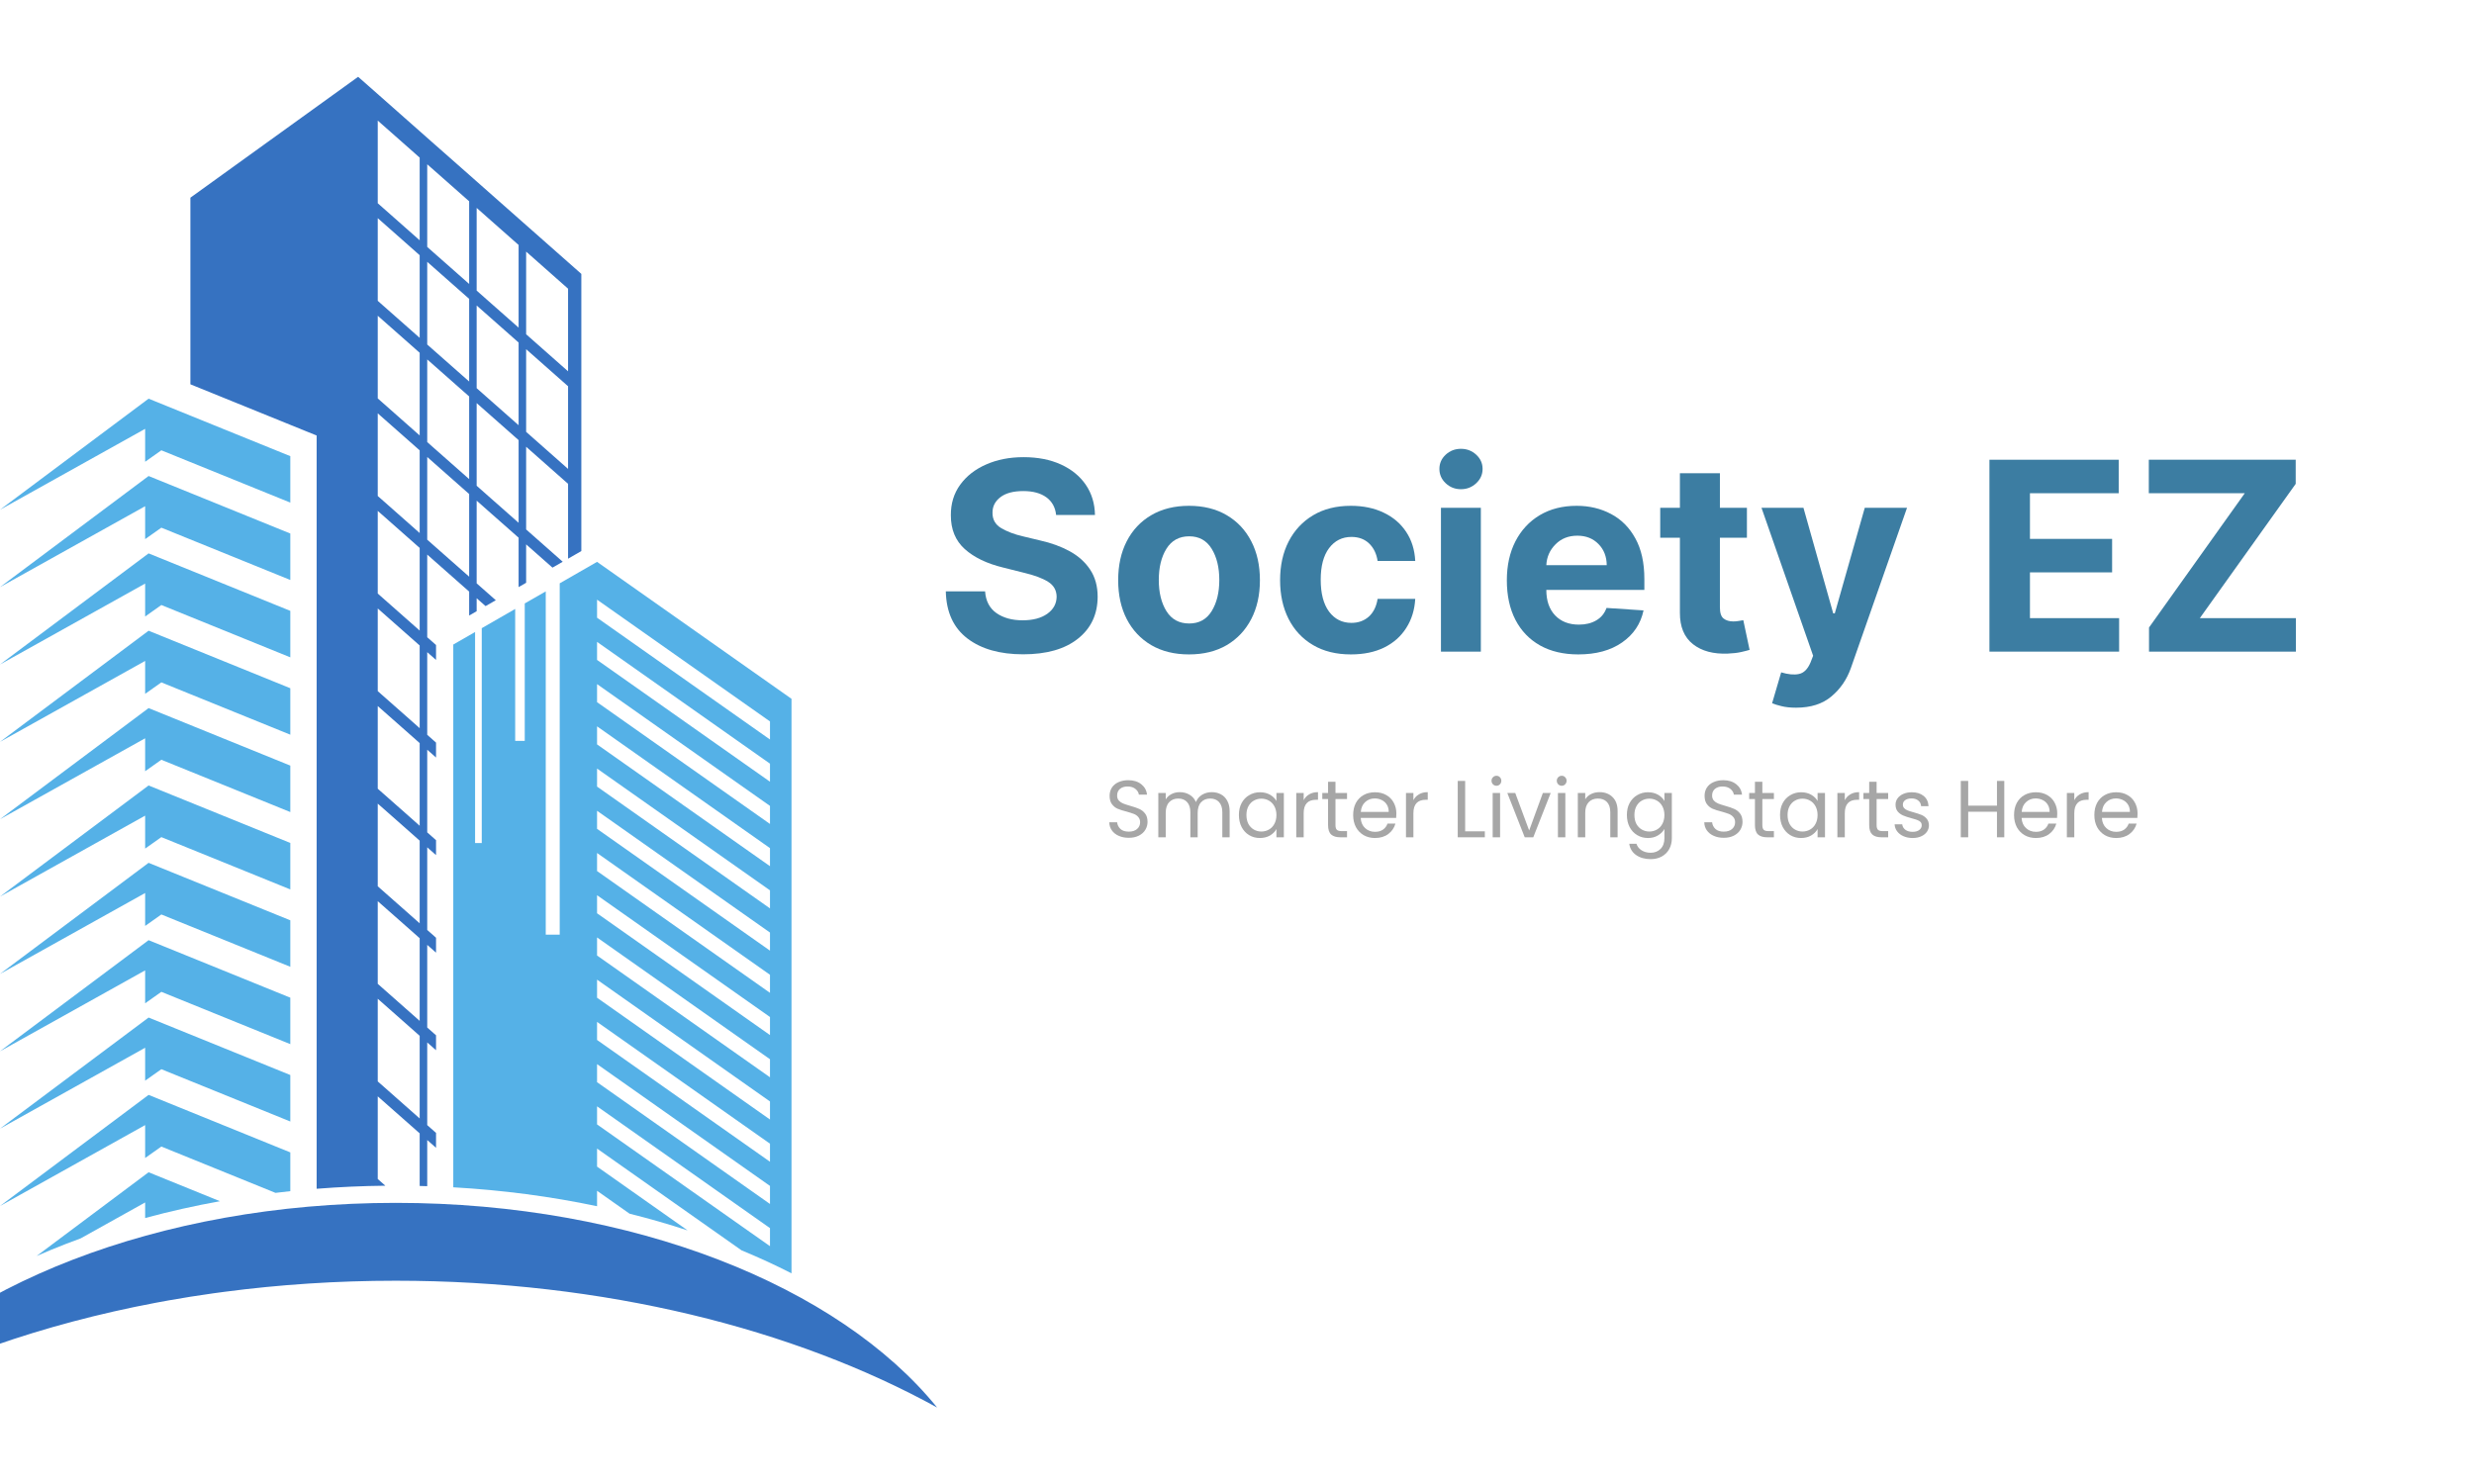 <svg xmlns="http://www.w3.org/2000/svg" xmlns:xlink="http://www.w3.org/1999/xlink" width="500" zoomAndPan="magnify" viewBox="0 0 375 225" height="300" preserveAspectRatio="xMidYMid meet" version="1.2"><defs><clipPath id="c04c321e51"><path d="M 28 11.648 L 89 11.648 L 89 181 L 28 181 Z M 28 11.648 "/></clipPath><clipPath id="2468d8d2a0"><path d="M 0 182 L 142.051 182 L 142.051 213.398 L 0 213.398 Z M 0 182 "/></clipPath></defs><g id="6e877e44dc"><path style=" stroke:none;fill-rule:nonzero;fill:#55b1e7;fill-opacity:1;" d="M 90.5 90.918 L 116.711 109.383 L 116.711 112.121 L 90.5 93.656 Z M 90.5 97.32 L 116.711 115.785 L 116.711 118.52 L 90.5 100.055 Z M 90.5 103.723 L 116.711 122.188 L 116.711 124.926 L 90.5 106.461 Z M 90.5 110.125 L 116.711 128.59 L 116.711 131.328 L 90.5 112.863 Z M 90.5 116.527 L 116.711 134.992 L 116.711 137.727 L 90.5 119.262 Z M 90.5 122.93 L 116.711 141.391 L 116.711 144.133 L 90.5 125.668 Z M 90.5 129.328 L 116.711 147.793 L 116.711 150.531 L 90.5 132.066 Z M 90.5 135.73 L 116.711 154.195 L 116.711 156.934 L 90.5 138.469 Z M 90.5 142.133 L 116.711 160.598 L 116.711 163.336 L 90.5 144.871 Z M 90.5 148.531 L 116.711 167 L 116.711 169.738 L 90.5 151.273 Z M 90.5 154.938 L 116.711 173.402 L 116.711 176.141 L 90.5 157.676 Z M 90.5 161.34 L 116.711 179.805 L 116.711 182.543 L 90.5 164.078 Z M 90.5 167.738 L 116.711 186.203 L 116.711 188.941 L 90.5 170.48 Z M 68.707 97.723 L 68.707 180.016 C 76.16 180.438 83.473 181.402 90.5 182.883 L 90.5 180.543 L 95.426 184.016 C 98.422 184.762 101.363 185.609 104.227 186.551 L 90.5 176.879 L 90.5 174.145 L 112.402 189.574 C 115.027 190.656 117.551 191.82 119.973 193.059 L 119.973 105.953 L 90.5 85.188 L 84.84 88.441 L 84.84 141.707 L 82.723 141.707 L 82.723 89.664 L 79.539 91.492 L 79.539 112.332 L 78.09 112.332 L 78.09 92.328 L 73.023 95.242 L 73.023 127.82 L 72.012 127.82 L 72.012 95.824 L 68.707 97.723 "/><g clip-rule="nonzero" clip-path="url(#c04c321e51)"><path style=" stroke:none;fill-rule:nonzero;fill:#3672c1;fill-opacity:1;" d="M 57.258 18.281 L 57.688 18.664 L 61.473 22.004 L 63.613 23.898 L 63.613 36.43 L 61.473 34.539 L 57.688 31.195 L 57.258 30.816 Z M 57.258 33.078 L 57.688 33.457 L 61.473 36.801 L 63.613 38.695 L 63.613 51.223 L 61.473 49.332 L 57.688 45.992 L 57.258 45.609 Z M 57.258 47.871 L 57.688 48.254 L 61.473 51.594 L 63.613 53.488 L 63.613 66.02 L 61.473 64.129 L 57.688 60.785 L 57.258 60.406 Z M 57.258 62.668 L 57.688 63.051 L 61.473 66.391 L 63.613 68.281 L 63.613 80.816 L 61.473 78.922 L 57.688 75.578 L 57.258 75.203 Z M 57.258 77.461 L 57.688 77.84 L 61.473 81.184 L 63.613 83.074 L 63.613 95.605 L 61.473 93.715 L 57.688 90.371 L 57.258 89.992 Z M 57.258 92.254 L 57.688 92.633 L 61.473 95.977 L 63.613 97.867 L 63.613 110.402 L 61.473 108.508 L 57.688 105.168 L 57.258 104.785 Z M 57.258 107.051 L 57.688 107.43 L 61.473 110.77 L 63.613 112.664 L 63.613 125.199 L 61.473 123.301 L 57.688 119.961 L 57.258 119.582 Z M 57.258 121.844 L 57.688 122.223 L 61.473 125.562 L 63.613 127.457 L 63.613 139.992 L 61.473 138.098 L 57.688 134.758 L 57.258 134.375 Z M 57.258 136.633 L 57.688 137.016 L 61.473 140.355 L 63.613 142.25 L 63.613 154.781 L 61.473 152.891 L 57.688 149.547 L 57.258 149.168 Z M 57.258 151.43 L 57.688 151.809 L 61.473 155.152 L 63.613 157.047 L 63.613 169.578 L 61.473 167.684 L 57.688 164.34 L 57.258 163.961 Z M 64.758 24.91 L 65.809 25.836 L 70.145 29.664 L 71.113 30.52 L 71.113 43.051 L 70.145 42.195 L 65.809 38.367 L 64.758 37.438 Z M 64.758 39.699 L 65.809 40.629 L 70.145 44.457 L 71.113 45.312 L 71.113 57.844 L 70.145 56.988 L 65.809 53.164 L 64.758 52.234 Z M 64.758 54.496 L 65.809 55.422 L 70.145 59.254 L 71.113 60.105 L 71.113 72.641 L 70.145 71.785 L 65.809 67.957 L 64.758 67.027 Z M 64.758 69.289 L 65.809 70.219 L 70.145 74.047 L 71.113 74.902 L 71.113 87.434 L 70.145 86.578 L 65.809 82.754 L 64.758 81.824 Z M 72.25 31.523 L 74.477 33.492 L 78.609 37.141 L 78.609 49.672 L 74.477 46.027 L 72.25 44.059 Z M 72.25 46.32 L 74.477 48.285 L 78.609 51.934 L 78.609 64.469 L 74.477 60.82 L 72.25 58.855 Z M 72.25 61.117 L 74.477 63.082 L 78.609 66.73 L 78.609 79.262 L 74.477 75.617 L 72.25 73.648 Z M 79.75 38.148 L 86.105 43.77 L 86.105 56.297 L 79.75 50.68 Z M 79.75 52.945 L 86.105 58.562 L 86.105 71.094 L 79.75 65.477 Z M 28.859 29.973 L 28.859 58.266 L 46.367 65.371 L 47.996 66.031 L 47.996 180.238 C 51.438 179.965 54.914 179.812 58.41 179.773 L 57.688 179.137 L 57.258 178.758 L 57.258 166.223 L 57.688 166.605 L 61.473 169.945 L 63.613 171.836 L 63.613 179.812 C 63.992 179.82 64.375 179.828 64.758 179.844 L 64.758 172.848 L 65.809 173.773 L 66.094 174.027 L 66.094 171.766 L 65.809 171.516 L 64.758 170.586 L 64.758 158.051 L 65.809 158.98 L 66.094 159.23 L 66.094 156.969 L 65.809 156.719 L 64.758 155.789 L 64.758 143.258 L 65.809 144.188 L 66.094 144.438 L 66.094 142.18 L 65.809 141.926 L 64.758 141 L 64.758 128.469 L 65.809 129.398 L 66.094 129.648 L 66.094 127.383 L 65.809 127.133 L 64.758 126.203 L 64.758 113.672 L 65.809 114.602 L 66.094 114.852 L 66.094 112.59 L 65.809 112.34 L 64.758 111.41 L 64.758 98.879 L 65.809 99.805 L 66.094 100.055 L 66.094 97.797 L 65.809 97.543 L 64.758 96.617 L 64.758 84.082 L 65.809 85.012 L 70.145 88.84 L 71.113 89.695 L 71.113 93.328 L 72.25 92.672 L 72.25 90.703 L 73.602 91.895 L 74.625 91.309 L 75.152 91.004 L 74.477 90.41 L 72.25 88.445 L 72.25 75.91 L 74.477 77.879 L 78.609 81.523 L 78.609 89.016 L 79.75 88.359 L 79.75 82.535 L 83.742 86.062 L 85.297 85.172 L 79.75 80.273 L 79.75 67.738 L 86.105 73.355 L 86.105 84.707 L 88.117 83.551 L 88.117 41.527 L 86.234 39.863 L 78.547 33.074 L 69.875 25.41 L 65.539 21.586 L 61.203 17.754 L 57.422 14.41 L 54.285 11.645 L 28.859 29.973 "/></g><path style=" stroke:none;fill-rule:nonzero;fill:#55b1e7;fill-opacity:1;" d="M -0.004 77.289 L 22 65.02 L 22 70.012 L 24.457 68.273 L 44.004 76.203 L 44.004 69.16 L 22.523 60.445 L -0.004 77.289 "/><path style=" stroke:none;fill-rule:nonzero;fill:#55b1e7;fill-opacity:1;" d="M -0.004 89.02 L 22 76.75 L 22 81.742 L 24.457 80.004 L 44.004 87.934 L 44.004 80.891 L 22.523 72.172 L -0.004 89.02 "/><path style=" stroke:none;fill-rule:nonzero;fill:#55b1e7;fill-opacity:1;" d="M -0.004 100.75 L 22 88.477 L 22 93.473 L 24.457 91.73 L 44.004 99.664 L 44.004 92.617 L 22.523 83.902 L -0.004 100.75 "/><path style=" stroke:none;fill-rule:nonzero;fill:#55b1e7;fill-opacity:1;" d="M -0.004 112.48 L 22 100.207 L 22 105.199 L 24.457 103.461 L 44.004 111.391 L 44.004 104.348 L 22.523 95.629 L -0.004 112.48 "/><path style=" stroke:none;fill-rule:nonzero;fill:#55b1e7;fill-opacity:1;" d="M -0.004 124.207 L 22 111.938 L 22 116.93 L 24.457 115.191 L 44.004 123.121 L 44.004 116.078 L 22.523 107.359 L -0.004 124.207 "/><path style=" stroke:none;fill-rule:nonzero;fill:#55b1e7;fill-opacity:1;" d="M -0.004 135.938 L 22 123.664 L 22 128.66 L 24.457 126.922 L 44.004 134.852 L 44.004 127.805 L 22.523 119.09 L -0.004 135.938 "/><path style=" stroke:none;fill-rule:nonzero;fill:#55b1e7;fill-opacity:1;" d="M -0.004 147.668 L 22 135.395 L 22 140.387 L 24.457 138.648 L 44.004 146.582 L 44.004 139.535 L 22.523 130.82 L -0.004 147.668 "/><path style=" stroke:none;fill-rule:nonzero;fill:#55b1e7;fill-opacity:1;" d="M -0.004 159.395 L 22 147.125 L 22 152.117 L 24.457 150.379 L 44.004 158.309 L 44.004 151.266 L 22.523 142.547 L -0.004 159.395 "/><path style=" stroke:none;fill-rule:nonzero;fill:#55b1e7;fill-opacity:1;" d="M -0.004 171.125 L 22 158.855 L 22 163.848 L 24.457 162.109 L 44.004 170.039 L 44.004 162.992 L 22.523 154.277 L -0.004 171.125 "/><path style=" stroke:none;fill-rule:nonzero;fill:#55b1e7;fill-opacity:1;" d="M -0.004 182.855 L 22 170.582 L 22 175.574 L 24.457 173.836 L 41.758 180.859 L 41.762 180.859 C 42.508 180.766 43.254 180.68 44.004 180.602 L 44.004 174.723 L 22.523 166.004 L -0.004 182.855 "/><path style=" stroke:none;fill-rule:nonzero;fill:#55b1e7;fill-opacity:1;" d="M 5.551 190.43 C 7.027 189.781 8.539 189.16 10.086 188.562 C 10.789 188.293 11.5 188.023 12.215 187.766 L 22 182.312 L 22 184.672 C 25.688 183.672 29.477 182.82 33.34 182.125 L 22.523 177.734 L 5.551 190.43 "/><g clip-rule="nonzero" clip-path="url(#2468d8d2a0)"><path style=" stroke:none;fill-rule:nonzero;fill:#3672c1;fill-opacity:1;" d="M 59.98 182.375 C 96.008 182.375 127.16 195.027 142.043 213.402 C 120.344 201.457 91.566 194.18 59.98 194.18 C 51.059 194.18 42.352 194.762 33.973 195.867 C 33.402 195.941 32.836 196.016 32.27 196.098 C 30 196.414 27.754 196.773 25.535 197.168 C 24.887 197.285 24.246 197.402 23.602 197.523 C 6.449 200.766 -9.082 206.246 -22.074 213.398 C -7.191 195.023 23.961 182.375 59.98 182.375 "/></g><g style="fill:#3c7da2;fill-opacity:1;"><g transform="translate(141.769, 98.798)"><path style="stroke:none" d="M 18.312 -20.719 C 18.195 -21.863 17.707 -22.754 16.844 -23.391 C 15.977 -24.023 14.812 -24.344 13.344 -24.344 C 11.832 -24.344 10.676 -24.035 9.875 -23.422 C 9.07 -22.805 8.672 -22.031 8.672 -21.094 C 8.648 -20.051 9.094 -19.258 10 -18.719 C 10.914 -18.188 12.004 -17.773 13.266 -17.484 L 15.875 -16.859 C 17.562 -16.484 19.062 -15.938 20.375 -15.219 C 21.688 -14.5 22.719 -13.57 23.469 -12.438 C 24.227 -11.301 24.609 -9.926 24.609 -8.312 C 24.598 -5.645 23.598 -3.523 21.609 -1.953 C 19.629 -0.379 16.863 0.406 13.312 0.406 C 9.781 0.406 6.961 -0.395 4.859 -2 C 2.754 -3.613 1.664 -5.992 1.594 -9.141 L 7.547 -9.141 C 7.648 -7.68 8.223 -6.582 9.266 -5.844 C 10.316 -5.113 11.641 -4.75 13.234 -4.75 C 14.797 -4.75 16.039 -5.078 16.969 -5.734 C 17.906 -6.398 18.379 -7.266 18.391 -8.328 C 18.379 -9.305 17.945 -10.062 17.094 -10.594 C 16.25 -11.125 15.035 -11.578 13.453 -11.953 L 10.281 -12.75 C 7.832 -13.344 5.895 -14.273 4.469 -15.547 C 3.051 -16.828 2.348 -18.539 2.359 -20.688 C 2.348 -22.445 2.816 -23.984 3.766 -25.297 C 4.723 -26.617 6.035 -27.645 7.703 -28.375 C 9.367 -29.113 11.258 -29.484 13.375 -29.484 C 15.539 -29.484 17.43 -29.113 19.047 -28.375 C 20.66 -27.633 21.914 -26.609 22.812 -25.297 C 23.707 -23.984 24.172 -22.457 24.203 -20.719 Z M 18.312 -20.719 "/></g></g><g style="fill:#3c7da2;fill-opacity:1;"><g transform="translate(167.958, 98.798)"><path style="stroke:none" d="M 12.266 0.422 C 10.066 0.422 8.16 -0.047 6.547 -0.984 C 4.941 -1.93 3.703 -3.25 2.828 -4.938 C 1.961 -6.625 1.531 -8.586 1.531 -10.828 C 1.531 -13.078 1.961 -15.047 2.828 -16.734 C 3.703 -18.43 4.941 -19.75 6.547 -20.688 C 8.16 -21.633 10.066 -22.109 12.266 -22.109 C 14.473 -22.109 16.379 -21.633 17.984 -20.688 C 19.586 -19.75 20.828 -18.43 21.703 -16.734 C 22.578 -15.047 23.016 -13.078 23.016 -10.828 C 23.016 -8.586 22.578 -6.625 21.703 -4.938 C 20.828 -3.25 19.586 -1.93 17.984 -0.984 C 16.379 -0.047 14.473 0.422 12.266 0.422 Z M 12.297 -4.266 C 13.797 -4.266 14.93 -4.891 15.703 -6.141 C 16.473 -7.391 16.859 -8.961 16.859 -10.859 C 16.859 -12.766 16.473 -14.344 15.703 -15.594 C 14.93 -16.852 13.797 -17.484 12.297 -17.484 C 10.773 -17.484 9.625 -16.852 8.844 -15.594 C 8.07 -14.344 7.688 -12.766 7.688 -10.859 C 7.688 -8.961 8.07 -7.391 8.844 -6.141 C 9.625 -4.891 10.773 -4.266 12.297 -4.266 Z M 12.297 -4.266 "/></g></g><g style="fill:#3c7da2;fill-opacity:1;"><g transform="translate(192.501, 98.798)"><path style="stroke:none" d="M 12.266 0.422 C 10.035 0.422 8.117 -0.051 6.516 -1 C 4.91 -1.945 3.676 -3.27 2.812 -4.969 C 1.957 -6.664 1.531 -8.617 1.531 -10.828 C 1.531 -13.055 1.961 -15.016 2.828 -16.703 C 3.703 -18.398 4.938 -19.723 6.531 -20.672 C 8.133 -21.629 10.039 -22.109 12.25 -22.109 C 14.145 -22.109 15.812 -21.758 17.25 -21.062 C 18.688 -20.375 19.816 -19.406 20.641 -18.156 C 21.473 -16.906 21.93 -15.438 22.016 -13.75 L 16.312 -13.75 C 16.145 -14.844 15.719 -15.723 15.031 -16.391 C 14.344 -17.055 13.445 -17.391 12.344 -17.391 C 10.938 -17.391 9.805 -16.82 8.953 -15.688 C 8.109 -14.562 7.688 -12.969 7.688 -10.906 C 7.688 -8.82 8.109 -7.207 8.953 -6.062 C 9.805 -4.926 10.938 -4.359 12.344 -4.359 C 13.383 -4.359 14.258 -4.672 14.969 -5.297 C 15.676 -5.93 16.125 -6.832 16.312 -8 L 22.016 -8 C 21.922 -6.332 21.469 -4.863 20.656 -3.594 C 19.852 -2.32 18.738 -1.332 17.312 -0.625 C 15.895 0.07 14.211 0.422 12.266 0.422 Z M 12.266 0.422 "/></g></g><g style="fill:#3c7da2;fill-opacity:1;"><g transform="translate(215.992, 98.798)"><path style="stroke:none" d="M 2.422 0 L 2.422 -21.812 L 8.469 -21.812 L 8.469 0 Z M 5.453 -24.625 C 4.555 -24.625 3.785 -24.926 3.141 -25.531 C 2.504 -26.133 2.188 -26.859 2.188 -27.703 C 2.188 -28.547 2.504 -29.266 3.141 -29.859 C 3.785 -30.453 4.555 -30.75 5.453 -30.75 C 6.348 -30.75 7.117 -30.453 7.766 -29.859 C 8.41 -29.266 8.734 -28.547 8.734 -27.703 C 8.734 -26.859 8.41 -26.133 7.766 -25.531 C 7.117 -24.926 6.348 -24.625 5.453 -24.625 Z M 5.453 -24.625 "/></g></g><g style="fill:#3c7da2;fill-opacity:1;"><g transform="translate(226.871, 98.798)"><path style="stroke:none" d="M 12.359 0.422 C 10.117 0.422 8.188 -0.031 6.562 -0.938 C 4.945 -1.852 3.703 -3.148 2.828 -4.828 C 1.961 -6.516 1.531 -8.508 1.531 -10.812 C 1.531 -13.051 1.961 -15.02 2.828 -16.719 C 3.703 -18.414 4.93 -19.738 6.516 -20.688 C 8.109 -21.633 9.973 -22.109 12.109 -22.109 C 14.035 -22.109 15.77 -21.695 17.312 -20.875 C 18.863 -20.062 20.094 -18.832 21 -17.188 C 21.914 -15.551 22.375 -13.492 22.375 -11.016 L 22.375 -9.359 L 7.516 -9.359 L 7.516 -9.344 C 7.516 -7.719 7.957 -6.438 8.844 -5.5 C 9.738 -4.562 10.941 -4.094 12.453 -4.094 C 13.473 -4.094 14.348 -4.305 15.078 -4.734 C 15.816 -5.16 16.336 -5.789 16.641 -6.625 L 22.25 -6.25 C 21.82 -4.219 20.738 -2.598 19 -1.391 C 17.27 -0.18 15.055 0.422 12.359 0.422 Z M 7.516 -13.109 L 16.672 -13.109 C 16.66 -14.41 16.242 -15.477 15.422 -16.312 C 14.598 -17.156 13.531 -17.578 12.219 -17.578 C 10.875 -17.578 9.77 -17.141 8.906 -16.266 C 8.039 -15.398 7.578 -14.348 7.516 -13.109 Z M 7.516 -13.109 "/></g></g><g style="fill:#3c7da2;fill-opacity:1;"><g transform="translate(250.775, 98.798)"><path style="stroke:none" d="M 14.016 -21.812 L 14.016 -17.266 L 9.922 -17.266 L 9.922 -6.703 C 9.922 -5.867 10.109 -5.305 10.484 -5.016 C 10.859 -4.723 11.348 -4.578 11.953 -4.578 C 12.242 -4.578 12.531 -4.602 12.812 -4.656 C 13.094 -4.707 13.312 -4.742 13.469 -4.766 L 14.422 -0.266 C 14.117 -0.172 13.691 -0.062 13.141 0.062 C 12.586 0.188 11.922 0.266 11.141 0.297 C 8.941 0.391 7.176 -0.082 5.844 -1.125 C 4.508 -2.176 3.848 -3.77 3.859 -5.906 L 3.859 -17.266 L 0.875 -17.266 L 0.875 -21.812 L 3.859 -21.812 L 3.859 -27.047 L 9.922 -27.047 L 9.922 -21.812 Z M 14.016 -21.812 "/></g></g><g style="fill:#3c7da2;fill-opacity:1;"><g transform="translate(266.312, 98.798)"><path style="stroke:none" d="M 5.938 8.5 C 5.07 8.5 4.332 8.422 3.719 8.266 C 3.113 8.117 2.641 7.973 2.297 7.828 L 3.672 3.141 C 4.734 3.461 5.629 3.547 6.359 3.391 C 7.098 3.242 7.68 2.672 8.109 1.672 L 8.516 0.625 L 0.688 -21.812 L 7.047 -21.812 L 11.562 -5.797 L 11.797 -5.797 L 16.344 -21.812 L 22.75 -21.812 L 14.234 2.5 C 13.617 4.238 12.633 5.672 11.281 6.797 C 9.938 7.93 8.156 8.5 5.938 8.5 Z M 5.938 8.5 "/></g></g><g style="fill:#3c7da2;fill-opacity:1;"><g transform="translate(289.747, 98.798)"><path style="stroke:none" d=""/></g></g><g style="fill:#3c7da2;fill-opacity:1;"><g transform="translate(299.021, 98.798)"><path style="stroke:none" d="M 2.531 0 L 2.531 -29.094 L 22.125 -29.094 L 22.125 -24.016 L 8.672 -24.016 L 8.672 -17.094 L 21.125 -17.094 L 21.125 -12.016 L 8.672 -12.016 L 8.672 -5.078 L 22.188 -5.078 L 22.188 0 Z M 2.531 0 "/></g></g><g style="fill:#3c7da2;fill-opacity:1;"><g transform="translate(323.521, 98.798)"><path style="stroke:none" d="M 2.219 0 L 2.219 -3.656 L 16.734 -24.016 L 2.188 -24.016 L 2.188 -29.094 L 24.453 -29.094 L 24.453 -25.438 L 9.922 -5.078 L 24.484 -5.078 L 24.484 0 Z M 2.219 0 "/></g></g><g style="fill:#a6a6a6;fill-opacity:1;"><g transform="translate(167.439, 126.948)"><path style="stroke:none" d="M 3.656 0.078 C 3.094 0.078 2.586 -0.02 2.141 -0.219 C 1.691 -0.414 1.344 -0.691 1.094 -1.047 C 0.844 -1.398 0.711 -1.812 0.703 -2.281 L 1.891 -2.281 C 1.93 -1.883 2.098 -1.547 2.391 -1.266 C 2.68 -0.992 3.102 -0.859 3.656 -0.859 C 4.188 -0.859 4.602 -0.988 4.906 -1.25 C 5.219 -1.52 5.375 -1.863 5.375 -2.281 C 5.375 -2.602 5.281 -2.867 5.094 -3.078 C 4.914 -3.285 4.691 -3.441 4.422 -3.547 C 4.148 -3.648 3.789 -3.766 3.344 -3.891 C 2.77 -4.035 2.312 -4.18 1.969 -4.328 C 1.633 -4.473 1.348 -4.703 1.109 -5.016 C 0.867 -5.336 0.75 -5.766 0.75 -6.297 C 0.75 -6.754 0.863 -7.164 1.094 -7.531 C 1.332 -7.895 1.664 -8.172 2.094 -8.359 C 2.531 -8.555 3.023 -8.656 3.578 -8.656 C 4.379 -8.656 5.035 -8.453 5.547 -8.047 C 6.055 -7.648 6.348 -7.125 6.422 -6.469 L 5.188 -6.469 C 5.145 -6.789 4.973 -7.078 4.672 -7.328 C 4.367 -7.578 3.969 -7.703 3.469 -7.703 C 3 -7.703 2.617 -7.582 2.328 -7.344 C 2.035 -7.102 1.891 -6.766 1.891 -6.328 C 1.891 -6.016 1.977 -5.758 2.156 -5.562 C 2.332 -5.375 2.547 -5.227 2.797 -5.125 C 3.055 -5.02 3.422 -4.898 3.891 -4.766 C 4.453 -4.609 4.906 -4.453 5.25 -4.297 C 5.594 -4.148 5.883 -3.922 6.125 -3.609 C 6.375 -3.297 6.5 -2.867 6.5 -2.328 C 6.5 -1.91 6.391 -1.516 6.172 -1.141 C 5.953 -0.773 5.625 -0.477 5.188 -0.25 C 4.75 -0.031 4.238 0.078 3.656 0.078 Z M 3.656 0.078 "/></g></g><g style="fill:#a6a6a6;fill-opacity:1;"><g transform="translate(174.634, 126.948)"><path style="stroke:none" d="M 9.031 -6.844 C 9.551 -6.844 10.016 -6.734 10.422 -6.516 C 10.836 -6.297 11.16 -5.969 11.391 -5.531 C 11.629 -5.102 11.75 -4.582 11.75 -3.969 L 11.75 0 L 10.641 0 L 10.641 -3.797 C 10.641 -4.473 10.473 -4.988 10.141 -5.344 C 9.816 -5.695 9.375 -5.875 8.812 -5.875 C 8.227 -5.875 7.766 -5.688 7.422 -5.312 C 7.078 -4.945 6.906 -4.41 6.906 -3.703 L 6.906 0 L 5.797 0 L 5.797 -3.797 C 5.797 -4.473 5.629 -4.988 5.297 -5.344 C 4.973 -5.695 4.531 -5.875 3.969 -5.875 C 3.383 -5.875 2.922 -5.688 2.578 -5.312 C 2.234 -4.945 2.062 -4.41 2.062 -3.703 L 2.062 0 L 0.938 0 L 0.938 -6.719 L 2.062 -6.719 L 2.062 -5.75 C 2.281 -6.102 2.578 -6.375 2.953 -6.562 C 3.328 -6.75 3.738 -6.844 4.188 -6.844 C 4.75 -6.844 5.242 -6.711 5.672 -6.453 C 6.109 -6.203 6.43 -5.832 6.641 -5.344 C 6.836 -5.82 7.148 -6.191 7.578 -6.453 C 8.016 -6.711 8.5 -6.844 9.031 -6.844 Z M 9.031 -6.844 "/></g></g><g style="fill:#a6a6a6;fill-opacity:1;"><g transform="translate(187.258, 126.948)"><path style="stroke:none" d="M 0.531 -3.391 C 0.531 -4.078 0.664 -4.676 0.938 -5.188 C 1.219 -5.707 1.602 -6.109 2.094 -6.391 C 2.582 -6.68 3.125 -6.828 3.719 -6.828 C 4.301 -6.828 4.812 -6.703 5.25 -6.453 C 5.688 -6.203 6.008 -5.883 6.219 -5.5 L 6.219 -6.719 L 7.344 -6.719 L 7.344 0 L 6.219 0 L 6.219 -1.25 C 6 -0.852 5.672 -0.523 5.234 -0.266 C 4.797 -0.016 4.285 0.109 3.703 0.109 C 3.109 0.109 2.566 -0.035 2.078 -0.328 C 1.598 -0.617 1.219 -1.031 0.938 -1.562 C 0.664 -2.102 0.531 -2.711 0.531 -3.391 Z M 6.219 -3.375 C 6.219 -3.883 6.113 -4.328 5.906 -4.703 C 5.707 -5.078 5.43 -5.363 5.078 -5.562 C 4.734 -5.758 4.352 -5.859 3.938 -5.859 C 3.52 -5.859 3.141 -5.758 2.797 -5.562 C 2.453 -5.375 2.176 -5.086 1.969 -4.703 C 1.77 -4.328 1.672 -3.891 1.672 -3.391 C 1.672 -2.867 1.77 -2.414 1.969 -2.031 C 2.176 -1.656 2.453 -1.367 2.797 -1.172 C 3.141 -0.973 3.52 -0.875 3.938 -0.875 C 4.352 -0.875 4.734 -0.973 5.078 -1.172 C 5.43 -1.367 5.707 -1.656 5.906 -2.031 C 6.113 -2.414 6.219 -2.863 6.219 -3.375 Z M 6.219 -3.375 "/></g></g><g style="fill:#a6a6a6;fill-opacity:1;"><g transform="translate(195.544, 126.948)"><path style="stroke:none" d="M 2.062 -5.625 C 2.258 -6.008 2.539 -6.305 2.906 -6.516 C 3.27 -6.734 3.711 -6.844 4.234 -6.844 L 4.234 -5.688 L 3.938 -5.688 C 2.688 -5.688 2.062 -5.008 2.062 -3.656 L 2.062 0 L 0.938 0 L 0.938 -6.719 L 2.062 -6.719 Z M 2.062 -5.625 "/></g></g><g style="fill:#a6a6a6;fill-opacity:1;"><g transform="translate(200.116, 126.948)"><path style="stroke:none" d="M 2.312 -5.797 L 2.312 -1.844 C 2.312 -1.508 2.379 -1.273 2.516 -1.141 C 2.648 -1.004 2.891 -0.938 3.234 -0.938 L 4.062 -0.938 L 4.062 0 L 3.047 0 C 2.43 0 1.969 -0.141 1.656 -0.422 C 1.344 -0.711 1.188 -1.188 1.188 -1.844 L 1.188 -5.797 L 0.312 -5.797 L 0.312 -6.719 L 1.188 -6.719 L 1.188 -8.422 L 2.312 -8.422 L 2.312 -6.719 L 4.062 -6.719 L 4.062 -5.797 Z M 2.312 -5.797 "/></g></g><g style="fill:#a6a6a6;fill-opacity:1;"><g transform="translate(204.577, 126.948)"><path style="stroke:none" d="M 7.078 -3.625 C 7.078 -3.406 7.066 -3.176 7.047 -2.938 L 1.672 -2.938 C 1.711 -2.281 1.938 -1.766 2.344 -1.391 C 2.758 -1.016 3.258 -0.828 3.844 -0.828 C 4.332 -0.828 4.738 -0.941 5.062 -1.172 C 5.383 -1.398 5.609 -1.703 5.734 -2.078 L 6.938 -2.078 C 6.758 -1.43 6.398 -0.906 5.859 -0.5 C 5.316 -0.094 4.645 0.109 3.844 0.109 C 3.207 0.109 2.641 -0.031 2.141 -0.312 C 1.641 -0.602 1.242 -1.008 0.953 -1.531 C 0.672 -2.062 0.531 -2.676 0.531 -3.375 C 0.531 -4.07 0.664 -4.68 0.938 -5.203 C 1.219 -5.723 1.609 -6.125 2.109 -6.406 C 2.617 -6.688 3.195 -6.828 3.844 -6.828 C 4.488 -6.828 5.055 -6.688 5.547 -6.406 C 6.035 -6.133 6.41 -5.754 6.672 -5.266 C 6.941 -4.773 7.078 -4.227 7.078 -3.625 Z M 5.922 -3.844 C 5.922 -4.27 5.828 -4.633 5.641 -4.938 C 5.453 -5.25 5.195 -5.484 4.875 -5.641 C 4.551 -5.805 4.191 -5.891 3.797 -5.891 C 3.234 -5.891 2.754 -5.707 2.359 -5.344 C 1.961 -4.988 1.738 -4.488 1.688 -3.844 Z M 5.922 -3.844 "/></g></g><g style="fill:#a6a6a6;fill-opacity:1;"><g transform="translate(212.177, 126.948)"><path style="stroke:none" d="M 2.062 -5.625 C 2.258 -6.008 2.539 -6.305 2.906 -6.516 C 3.27 -6.734 3.711 -6.844 4.234 -6.844 L 4.234 -5.688 L 3.938 -5.688 C 2.688 -5.688 2.062 -5.008 2.062 -3.656 L 2.062 0 L 0.938 0 L 0.938 -6.719 L 2.062 -6.719 Z M 2.062 -5.625 "/></g></g><g style="fill:#a6a6a6;fill-opacity:1;"><g transform="translate(216.748, 126.948)"><path style="stroke:none" d=""/></g></g><g style="fill:#a6a6a6;fill-opacity:1;"><g transform="translate(220.021, 126.948)"><path style="stroke:none" d="M 2.062 -0.906 L 5.047 -0.906 L 5.047 0 L 0.938 0 L 0.938 -8.547 L 2.062 -8.547 Z M 2.062 -0.906 "/></g></g><g style="fill:#a6a6a6;fill-opacity:1;"><g transform="translate(225.316, 126.948)"><path style="stroke:none" d="M 1.516 -7.812 C 1.305 -7.812 1.129 -7.883 0.984 -8.031 C 0.836 -8.176 0.766 -8.359 0.766 -8.578 C 0.766 -8.785 0.836 -8.961 0.984 -9.109 C 1.129 -9.254 1.305 -9.328 1.516 -9.328 C 1.723 -9.328 1.895 -9.254 2.031 -9.109 C 2.176 -8.961 2.25 -8.785 2.25 -8.578 C 2.25 -8.359 2.176 -8.176 2.031 -8.031 C 1.895 -7.883 1.723 -7.812 1.516 -7.812 Z M 2.062 -6.719 L 2.062 0 L 0.938 0 L 0.938 -6.719 Z M 2.062 -6.719 "/></g></g><g style="fill:#a6a6a6;fill-opacity:1;"><g transform="translate(228.331, 126.948)"><path style="stroke:none" d="M 3.453 -1.031 L 5.531 -6.719 L 6.719 -6.719 L 4.078 0 L 2.781 0 L 0.141 -6.719 L 1.344 -6.719 Z M 3.453 -1.031 "/></g></g><g style="fill:#a6a6a6;fill-opacity:1;"><g transform="translate(235.207, 126.948)"><path style="stroke:none" d="M 1.516 -7.812 C 1.305 -7.812 1.129 -7.883 0.984 -8.031 C 0.836 -8.176 0.766 -8.359 0.766 -8.578 C 0.766 -8.785 0.836 -8.961 0.984 -9.109 C 1.129 -9.254 1.305 -9.328 1.516 -9.328 C 1.723 -9.328 1.895 -9.254 2.031 -9.109 C 2.176 -8.961 2.25 -8.785 2.25 -8.578 C 2.25 -8.359 2.176 -8.176 2.031 -8.031 C 1.895 -7.883 1.723 -7.812 1.516 -7.812 Z M 2.062 -6.719 L 2.062 0 L 0.938 0 L 0.938 -6.719 Z M 2.062 -6.719 "/></g></g><g style="fill:#a6a6a6;fill-opacity:1;"><g transform="translate(238.223, 126.948)"><path style="stroke:none" d="M 4.219 -6.844 C 5.039 -6.844 5.703 -6.594 6.203 -6.094 C 6.711 -5.602 6.969 -4.895 6.969 -3.969 L 6.969 0 L 5.859 0 L 5.859 -3.797 C 5.859 -4.473 5.691 -4.988 5.359 -5.344 C 5.023 -5.695 4.566 -5.875 3.984 -5.875 C 3.398 -5.875 2.93 -5.688 2.578 -5.312 C 2.234 -4.945 2.062 -4.414 2.062 -3.719 L 2.062 0 L 0.938 0 L 0.938 -6.719 L 2.062 -6.719 L 2.062 -5.766 C 2.281 -6.109 2.578 -6.375 2.953 -6.562 C 3.336 -6.75 3.758 -6.844 4.219 -6.844 Z M 4.219 -6.844 "/></g></g><g style="fill:#a6a6a6;fill-opacity:1;"><g transform="translate(246.067, 126.948)"><path style="stroke:none" d="M 3.719 -6.828 C 4.301 -6.828 4.812 -6.703 5.25 -6.453 C 5.688 -6.203 6.008 -5.883 6.219 -5.5 L 6.219 -6.719 L 7.344 -6.719 L 7.344 0.141 C 7.344 0.754 7.211 1.301 6.953 1.781 C 6.691 2.258 6.316 2.633 5.828 2.906 C 5.348 3.176 4.785 3.312 4.141 3.312 C 3.254 3.312 2.516 3.102 1.922 2.688 C 1.336 2.27 0.992 1.703 0.891 0.984 L 1.984 0.984 C 2.109 1.391 2.363 1.719 2.75 1.969 C 3.133 2.219 3.598 2.344 4.141 2.344 C 4.742 2.344 5.238 2.148 5.625 1.766 C 6.02 1.379 6.219 0.836 6.219 0.141 L 6.219 -1.266 C 6 -0.867 5.672 -0.539 5.234 -0.281 C 4.805 -0.02 4.301 0.109 3.719 0.109 C 3.125 0.109 2.582 -0.035 2.094 -0.328 C 1.602 -0.617 1.219 -1.031 0.938 -1.562 C 0.664 -2.102 0.531 -2.711 0.531 -3.391 C 0.531 -4.078 0.664 -4.676 0.938 -5.188 C 1.219 -5.707 1.602 -6.109 2.094 -6.391 C 2.582 -6.68 3.125 -6.828 3.719 -6.828 Z M 6.219 -3.375 C 6.219 -3.883 6.113 -4.328 5.906 -4.703 C 5.707 -5.078 5.43 -5.363 5.078 -5.562 C 4.734 -5.758 4.352 -5.859 3.938 -5.859 C 3.52 -5.859 3.141 -5.758 2.797 -5.562 C 2.453 -5.375 2.176 -5.086 1.969 -4.703 C 1.77 -4.328 1.672 -3.891 1.672 -3.391 C 1.672 -2.867 1.77 -2.414 1.969 -2.031 C 2.176 -1.656 2.453 -1.367 2.797 -1.172 C 3.141 -0.973 3.52 -0.875 3.938 -0.875 C 4.352 -0.875 4.734 -0.973 5.078 -1.172 C 5.43 -1.367 5.707 -1.656 5.906 -2.031 C 6.113 -2.414 6.219 -2.863 6.219 -3.375 Z M 6.219 -3.375 "/></g></g><g style="fill:#a6a6a6;fill-opacity:1;"><g transform="translate(254.353, 126.948)"><path style="stroke:none" d=""/></g></g><g style="fill:#a6a6a6;fill-opacity:1;"><g transform="translate(257.625, 126.948)"><path style="stroke:none" d="M 3.656 0.078 C 3.094 0.078 2.586 -0.02 2.141 -0.219 C 1.691 -0.414 1.344 -0.691 1.094 -1.047 C 0.844 -1.398 0.711 -1.812 0.703 -2.281 L 1.891 -2.281 C 1.93 -1.883 2.098 -1.547 2.391 -1.266 C 2.68 -0.992 3.102 -0.859 3.656 -0.859 C 4.188 -0.859 4.602 -0.988 4.906 -1.25 C 5.219 -1.52 5.375 -1.863 5.375 -2.281 C 5.375 -2.602 5.281 -2.867 5.094 -3.078 C 4.914 -3.285 4.691 -3.441 4.422 -3.547 C 4.148 -3.648 3.789 -3.766 3.344 -3.891 C 2.77 -4.035 2.312 -4.18 1.969 -4.328 C 1.633 -4.473 1.348 -4.703 1.109 -5.016 C 0.867 -5.336 0.75 -5.766 0.75 -6.297 C 0.75 -6.754 0.863 -7.164 1.094 -7.531 C 1.332 -7.895 1.664 -8.172 2.094 -8.359 C 2.531 -8.555 3.023 -8.656 3.578 -8.656 C 4.379 -8.656 5.035 -8.453 5.547 -8.047 C 6.055 -7.648 6.348 -7.125 6.422 -6.469 L 5.188 -6.469 C 5.145 -6.789 4.973 -7.078 4.672 -7.328 C 4.367 -7.578 3.969 -7.703 3.469 -7.703 C 3 -7.703 2.617 -7.582 2.328 -7.344 C 2.035 -7.102 1.891 -6.766 1.891 -6.328 C 1.891 -6.016 1.977 -5.758 2.156 -5.562 C 2.332 -5.375 2.547 -5.227 2.797 -5.125 C 3.055 -5.02 3.422 -4.898 3.891 -4.766 C 4.453 -4.609 4.906 -4.453 5.25 -4.297 C 5.594 -4.148 5.883 -3.922 6.125 -3.609 C 6.375 -3.297 6.5 -2.867 6.5 -2.328 C 6.5 -1.91 6.391 -1.516 6.172 -1.141 C 5.953 -0.773 5.625 -0.477 5.188 -0.25 C 4.75 -0.031 4.238 0.078 3.656 0.078 Z M 3.656 0.078 "/></g></g><g style="fill:#a6a6a6;fill-opacity:1;"><g transform="translate(264.82, 126.948)"><path style="stroke:none" d="M 2.312 -5.797 L 2.312 -1.844 C 2.312 -1.508 2.379 -1.273 2.516 -1.141 C 2.648 -1.004 2.891 -0.938 3.234 -0.938 L 4.062 -0.938 L 4.062 0 L 3.047 0 C 2.43 0 1.969 -0.141 1.656 -0.422 C 1.344 -0.711 1.188 -1.188 1.188 -1.844 L 1.188 -5.797 L 0.312 -5.797 L 0.312 -6.719 L 1.188 -6.719 L 1.188 -8.422 L 2.312 -8.422 L 2.312 -6.719 L 4.062 -6.719 L 4.062 -5.797 Z M 2.312 -5.797 "/></g></g><g style="fill:#a6a6a6;fill-opacity:1;"><g transform="translate(269.282, 126.948)"><path style="stroke:none" d="M 0.531 -3.391 C 0.531 -4.078 0.664 -4.676 0.938 -5.188 C 1.219 -5.707 1.602 -6.109 2.094 -6.391 C 2.582 -6.68 3.125 -6.828 3.719 -6.828 C 4.301 -6.828 4.812 -6.703 5.25 -6.453 C 5.688 -6.203 6.008 -5.883 6.219 -5.5 L 6.219 -6.719 L 7.344 -6.719 L 7.344 0 L 6.219 0 L 6.219 -1.25 C 6 -0.852 5.672 -0.523 5.234 -0.266 C 4.797 -0.016 4.285 0.109 3.703 0.109 C 3.109 0.109 2.566 -0.035 2.078 -0.328 C 1.598 -0.617 1.219 -1.031 0.938 -1.562 C 0.664 -2.102 0.531 -2.711 0.531 -3.391 Z M 6.219 -3.375 C 6.219 -3.883 6.113 -4.328 5.906 -4.703 C 5.707 -5.078 5.43 -5.363 5.078 -5.562 C 4.734 -5.758 4.352 -5.859 3.938 -5.859 C 3.52 -5.859 3.141 -5.758 2.797 -5.562 C 2.453 -5.375 2.176 -5.086 1.969 -4.703 C 1.77 -4.328 1.672 -3.891 1.672 -3.391 C 1.672 -2.867 1.77 -2.414 1.969 -2.031 C 2.176 -1.656 2.453 -1.367 2.797 -1.172 C 3.141 -0.973 3.52 -0.875 3.938 -0.875 C 4.352 -0.875 4.734 -0.973 5.078 -1.172 C 5.43 -1.367 5.707 -1.656 5.906 -2.031 C 6.113 -2.414 6.219 -2.863 6.219 -3.375 Z M 6.219 -3.375 "/></g></g><g style="fill:#a6a6a6;fill-opacity:1;"><g transform="translate(277.567, 126.948)"><path style="stroke:none" d="M 2.062 -5.625 C 2.258 -6.008 2.539 -6.305 2.906 -6.516 C 3.27 -6.734 3.711 -6.844 4.234 -6.844 L 4.234 -5.688 L 3.938 -5.688 C 2.688 -5.688 2.062 -5.008 2.062 -3.656 L 2.062 0 L 0.938 0 L 0.938 -6.719 L 2.062 -6.719 Z M 2.062 -5.625 "/></g></g><g style="fill:#a6a6a6;fill-opacity:1;"><g transform="translate(282.139, 126.948)"><path style="stroke:none" d="M 2.312 -5.797 L 2.312 -1.844 C 2.312 -1.508 2.379 -1.273 2.516 -1.141 C 2.648 -1.004 2.891 -0.938 3.234 -0.938 L 4.062 -0.938 L 4.062 0 L 3.047 0 C 2.43 0 1.969 -0.141 1.656 -0.422 C 1.344 -0.711 1.188 -1.188 1.188 -1.844 L 1.188 -5.797 L 0.312 -5.797 L 0.312 -6.719 L 1.188 -6.719 L 1.188 -8.422 L 2.312 -8.422 L 2.312 -6.719 L 4.062 -6.719 L 4.062 -5.797 Z M 2.312 -5.797 "/></g></g><g style="fill:#a6a6a6;fill-opacity:1;"><g transform="translate(286.601, 126.948)"><path style="stroke:none" d="M 3.328 0.109 C 2.805 0.109 2.344 0.02 1.938 -0.156 C 1.531 -0.332 1.207 -0.578 0.969 -0.891 C 0.727 -1.203 0.598 -1.562 0.578 -1.969 L 1.734 -1.969 C 1.766 -1.633 1.922 -1.359 2.203 -1.141 C 2.484 -0.93 2.852 -0.828 3.312 -0.828 C 3.738 -0.828 4.07 -0.922 4.312 -1.109 C 4.562 -1.297 4.688 -1.535 4.688 -1.828 C 4.688 -2.117 4.555 -2.336 4.297 -2.484 C 4.035 -2.629 3.629 -2.77 3.078 -2.906 C 2.578 -3.039 2.172 -3.176 1.859 -3.312 C 1.547 -3.445 1.273 -3.645 1.047 -3.906 C 0.828 -4.176 0.719 -4.523 0.719 -4.953 C 0.719 -5.297 0.816 -5.609 1.016 -5.891 C 1.223 -6.18 1.516 -6.41 1.891 -6.578 C 2.266 -6.742 2.691 -6.828 3.172 -6.828 C 3.922 -6.828 4.523 -6.641 4.984 -6.266 C 5.441 -5.891 5.688 -5.375 5.719 -4.719 L 4.594 -4.719 C 4.57 -5.07 4.43 -5.352 4.172 -5.562 C 3.922 -5.781 3.578 -5.891 3.141 -5.891 C 2.734 -5.891 2.41 -5.801 2.172 -5.625 C 1.941 -5.457 1.828 -5.234 1.828 -4.953 C 1.828 -4.734 1.895 -4.551 2.031 -4.406 C 2.176 -4.258 2.359 -4.145 2.578 -4.062 C 2.797 -3.977 3.098 -3.883 3.484 -3.781 C 3.961 -3.645 4.352 -3.516 4.656 -3.391 C 4.957 -3.266 5.219 -3.07 5.438 -2.812 C 5.656 -2.562 5.77 -2.234 5.781 -1.828 C 5.781 -1.461 5.676 -1.129 5.469 -0.828 C 5.258 -0.535 4.969 -0.305 4.594 -0.141 C 4.227 0.023 3.805 0.109 3.328 0.109 Z M 3.328 0.109 "/></g></g><g style="fill:#a6a6a6;fill-opacity:1;"><g transform="translate(296.271, 126.948)"><path style="stroke:none" d="M 7.531 -8.547 L 7.531 0 L 6.422 0 L 6.422 -3.875 L 2.062 -3.875 L 2.062 0 L 0.938 0 L 0.938 -8.547 L 2.062 -8.547 L 2.062 -4.797 L 6.422 -4.797 L 6.422 -8.547 Z M 7.531 -8.547 "/></g></g><g style="fill:#a6a6a6;fill-opacity:1;"><g transform="translate(304.753, 126.948)"><path style="stroke:none" d="M 7.078 -3.625 C 7.078 -3.406 7.066 -3.176 7.047 -2.938 L 1.672 -2.938 C 1.711 -2.281 1.938 -1.766 2.344 -1.391 C 2.758 -1.016 3.258 -0.828 3.844 -0.828 C 4.332 -0.828 4.738 -0.941 5.062 -1.172 C 5.383 -1.398 5.609 -1.703 5.734 -2.078 L 6.938 -2.078 C 6.758 -1.43 6.398 -0.906 5.859 -0.5 C 5.316 -0.094 4.645 0.109 3.844 0.109 C 3.207 0.109 2.641 -0.031 2.141 -0.312 C 1.641 -0.602 1.242 -1.008 0.953 -1.531 C 0.672 -2.062 0.531 -2.676 0.531 -3.375 C 0.531 -4.07 0.664 -4.68 0.938 -5.203 C 1.219 -5.723 1.609 -6.125 2.109 -6.406 C 2.617 -6.688 3.195 -6.828 3.844 -6.828 C 4.488 -6.828 5.055 -6.688 5.547 -6.406 C 6.035 -6.133 6.41 -5.754 6.672 -5.266 C 6.941 -4.773 7.078 -4.227 7.078 -3.625 Z M 5.922 -3.844 C 5.922 -4.27 5.828 -4.633 5.641 -4.938 C 5.453 -5.25 5.195 -5.484 4.875 -5.641 C 4.551 -5.805 4.191 -5.891 3.797 -5.891 C 3.234 -5.891 2.754 -5.707 2.359 -5.344 C 1.961 -4.988 1.738 -4.488 1.688 -3.844 Z M 5.922 -3.844 "/></g></g><g style="fill:#a6a6a6;fill-opacity:1;"><g transform="translate(312.352, 126.948)"><path style="stroke:none" d="M 2.062 -5.625 C 2.258 -6.008 2.539 -6.305 2.906 -6.516 C 3.27 -6.734 3.711 -6.844 4.234 -6.844 L 4.234 -5.688 L 3.938 -5.688 C 2.688 -5.688 2.062 -5.008 2.062 -3.656 L 2.062 0 L 0.938 0 L 0.938 -6.719 L 2.062 -6.719 Z M 2.062 -5.625 "/></g></g><g style="fill:#a6a6a6;fill-opacity:1;"><g transform="translate(316.924, 126.948)"><path style="stroke:none" d="M 7.078 -3.625 C 7.078 -3.406 7.066 -3.176 7.047 -2.938 L 1.672 -2.938 C 1.711 -2.281 1.938 -1.766 2.344 -1.391 C 2.758 -1.016 3.258 -0.828 3.844 -0.828 C 4.332 -0.828 4.738 -0.941 5.062 -1.172 C 5.383 -1.398 5.609 -1.703 5.734 -2.078 L 6.938 -2.078 C 6.758 -1.43 6.398 -0.906 5.859 -0.5 C 5.316 -0.094 4.645 0.109 3.844 0.109 C 3.207 0.109 2.641 -0.031 2.141 -0.312 C 1.641 -0.602 1.242 -1.008 0.953 -1.531 C 0.672 -2.062 0.531 -2.676 0.531 -3.375 C 0.531 -4.07 0.664 -4.68 0.938 -5.203 C 1.219 -5.723 1.609 -6.125 2.109 -6.406 C 2.617 -6.688 3.195 -6.828 3.844 -6.828 C 4.488 -6.828 5.055 -6.688 5.547 -6.406 C 6.035 -6.133 6.41 -5.754 6.672 -5.266 C 6.941 -4.773 7.078 -4.227 7.078 -3.625 Z M 5.922 -3.844 C 5.922 -4.27 5.828 -4.633 5.641 -4.938 C 5.453 -5.25 5.195 -5.484 4.875 -5.641 C 4.551 -5.805 4.191 -5.891 3.797 -5.891 C 3.234 -5.891 2.754 -5.707 2.359 -5.344 C 1.961 -4.988 1.738 -4.488 1.688 -3.844 Z M 5.922 -3.844 "/></g></g></g></svg>